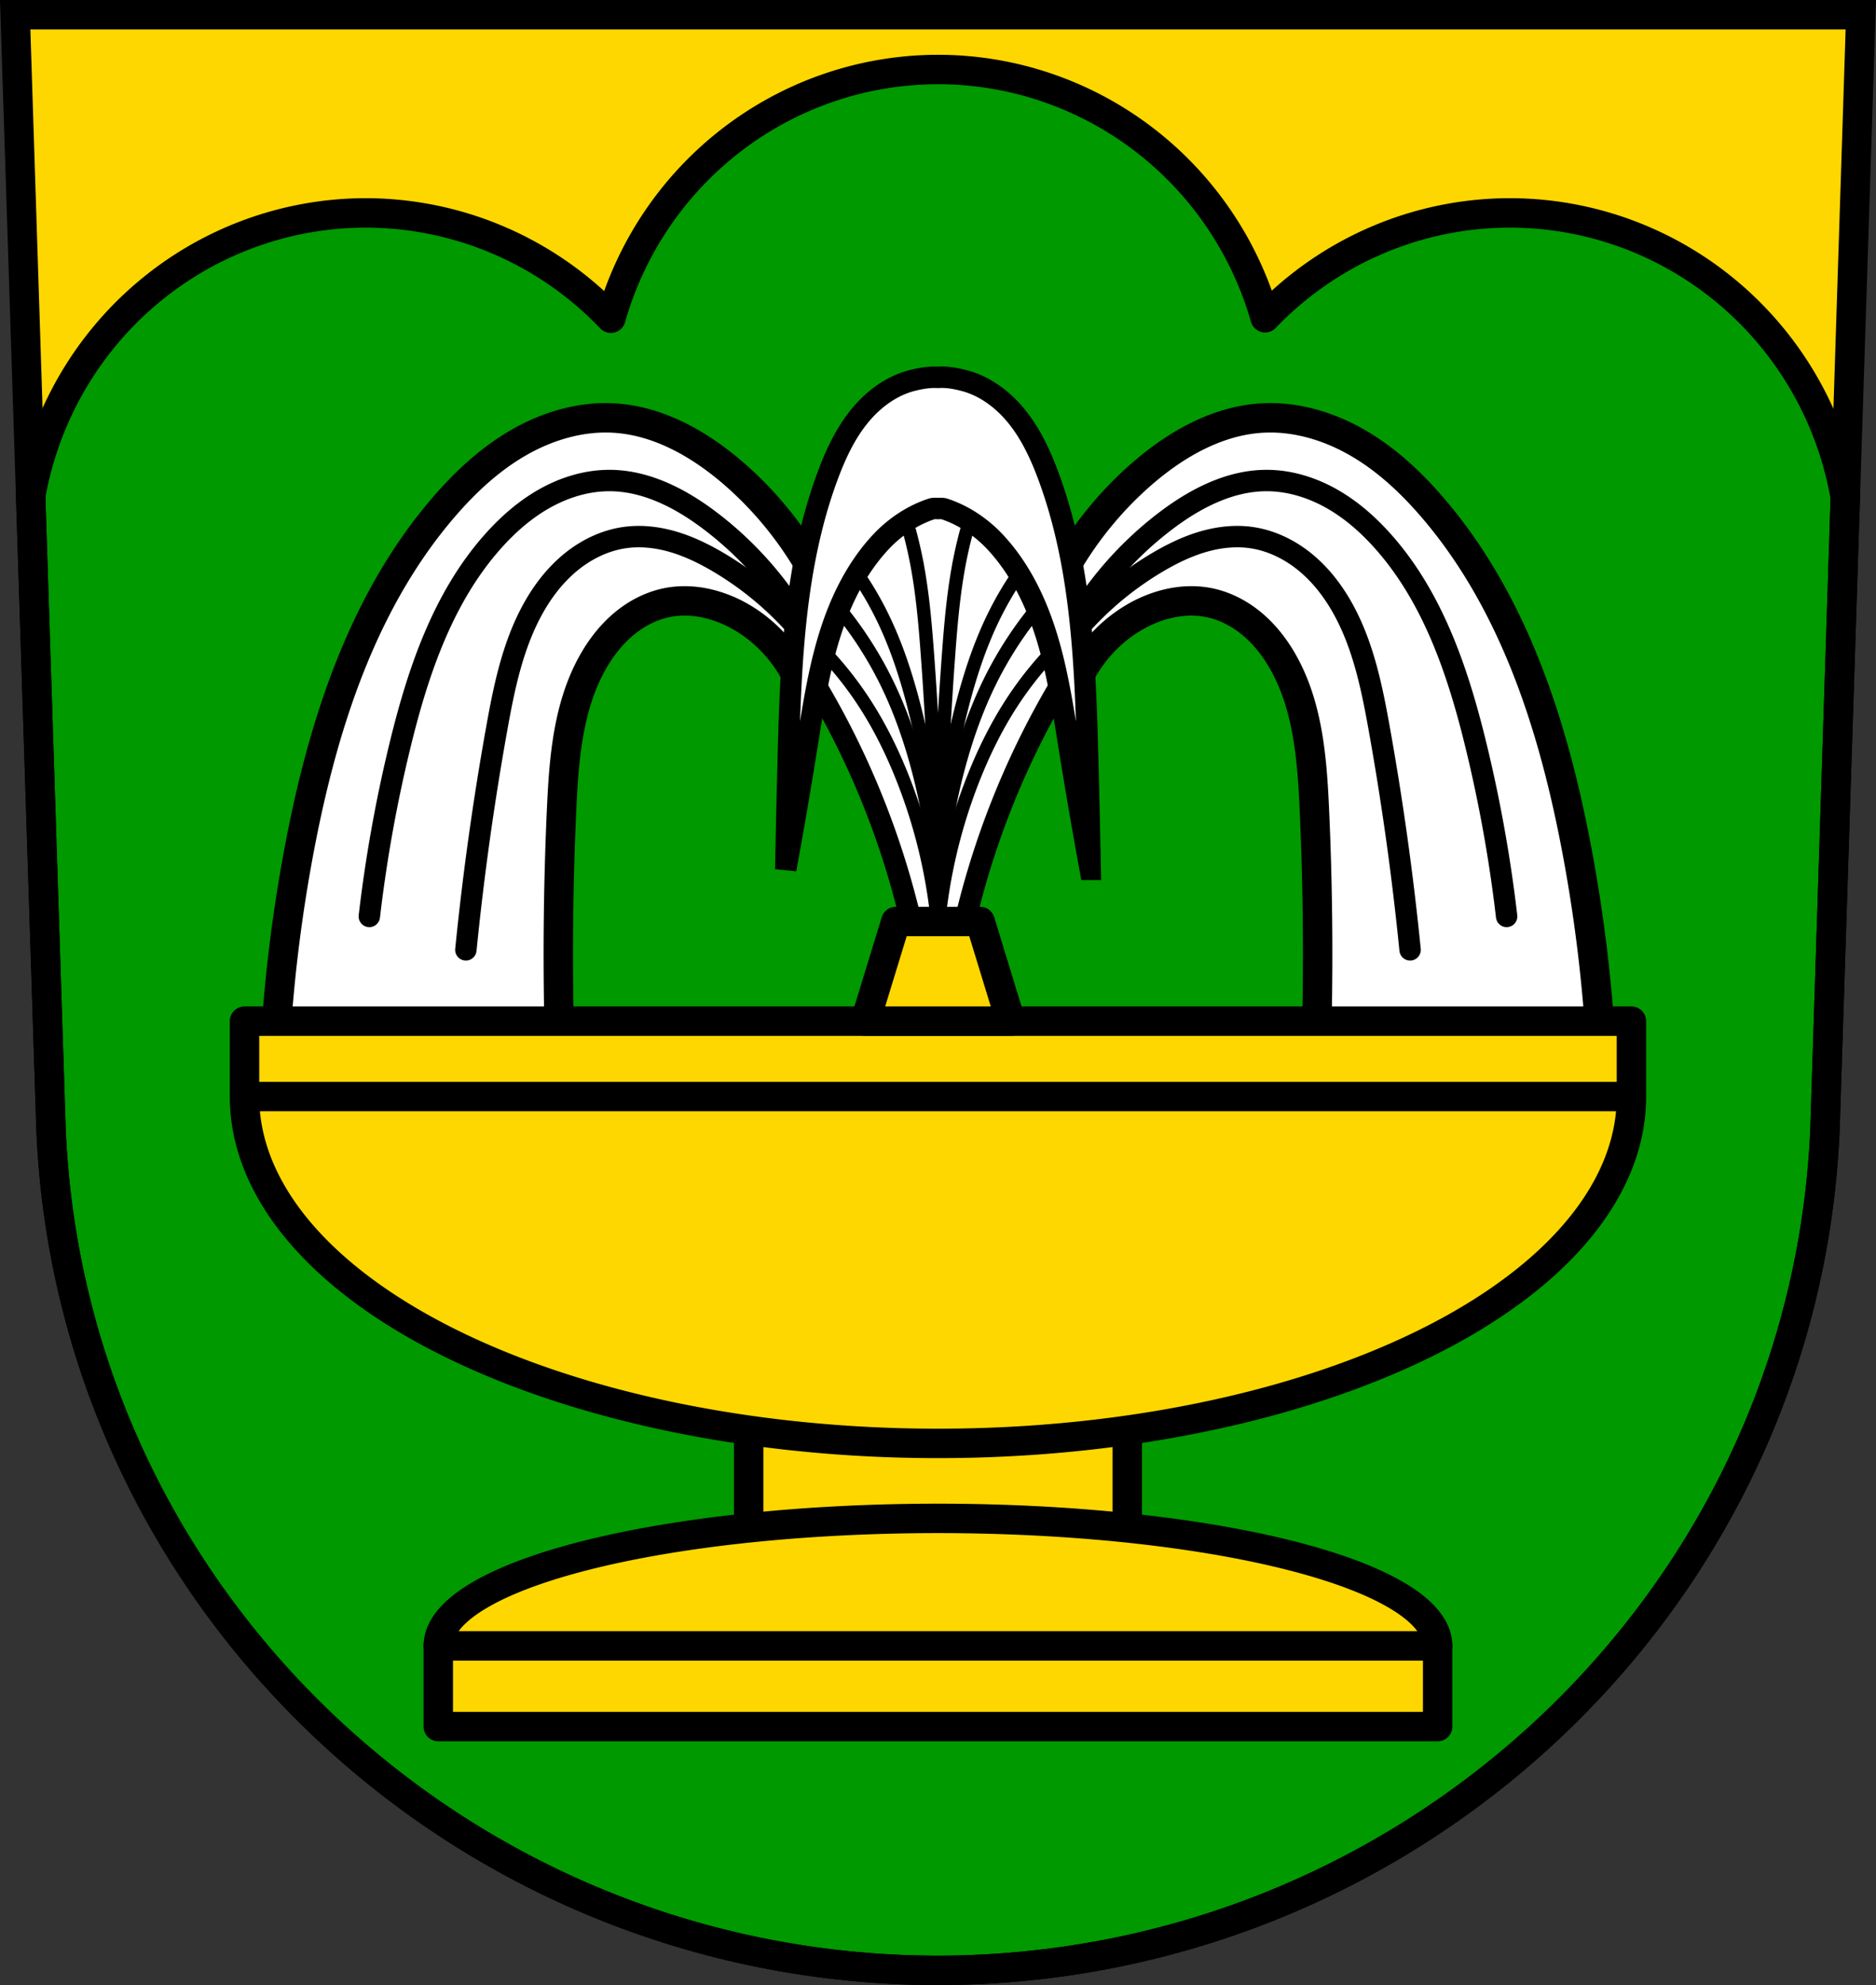 <svg xmlns="http://www.w3.org/2000/svg" width="701.33" height="741.77" viewBox="0 0 701.334 741.769"><rect x="0" y="0" width="701.334" height="741.769" fill="#333333" stroke="none"/><path d="m5.678 5.5 13.398 416.62c7.415 175.25 153.92 314.05 331.59 314.14 177.51-.215 324.07-139.06 331.59-314.14L695.654 5.5h-344.98z" fill="gold" fill-rule="evenodd"/><g stroke="#000"><g stroke-linejoin="round" stroke-width="11"><path d="M350.668 25.967a127.33 128.313 0 0 0-122.29 92.941 127.33 128.313 0 0 0-91.565-39.353A127.33 128.313 0 0 0 11.466 185.469L19.08 422.12C26.493 597.37 173 736.17 350.67 736.27c177.51-.22 324.07-139.06 331.59-314.15l7.59-236.17A127.33 128.313 0 0 0 564.523 79.555a127.33 128.313 0 0 0-91.57 39.177 127.33 128.313 0 0 0-122.285-92.765z" fill="#090" stroke-linecap="round"/><path d="M102.63 394.99a571.473 571.473 0 0 1 10.06-81.83c8.755-44.42 23.503-89.06 52.99-123.42 8.102-9.441 17.328-18.07 28.1-24.288 10.774-6.22 23.2-9.944 35.62-9.25 16.786.938 32.24 9.779 44.941 20.793 21.804 18.909 37.33 44.941 43.599 73.11l-16.769 10.732c-3.75-12.136-12.01-22.823-22.806-29.513-8.751-5.422-19.455-8.231-29.513-6.04-5.76 1.256-11.12 4.101-15.641 7.883-4.522 3.782-8.227 8.484-11.19 13.581-9.639 16.586-11.202 36.509-12.07 55.673a1190.309 1190.309 0 0 0-.671 90.55l-106.65 2.01z" fill="#fff" fill-rule="evenodd"/></g><g fill-rule="evenodd"><g fill="none" stroke-linecap="round" stroke-width="8"><path d="M305.11 243.41c-8.995-19.02-22.605-35.829-39.33-48.586-11.04-8.418-24.06-15.257-37.944-15.27-8.426-.008-16.748 2.536-24.1 6.644-7.356 4.108-13.785 9.74-19.392 16.03-18.701 20.976-28.03 48.589-34.704 75.887a529.245 529.245 0 0 0-11.568 64.32"/><path d="M305.11 243.41a121.06 121.06 0 0 0-36.555-33.32c-5.256-3.097-10.775-5.806-16.62-7.552-5.845-1.746-12.04-2.51-18.08-1.702-7.521 1-14.614 4.434-20.486 9.24-5.871 4.806-10.561 10.95-14.219 17.598-7.49 13.615-10.67 29.13-13.419 44.42a1071.17 1071.17 0 0 0-11.568 82.83"/></g><path d="M598.69 394.99a571.473 571.473 0 0 0-10.06-81.83c-8.755-44.42-23.503-89.06-52.99-123.42-8.102-9.441-17.328-18.07-28.1-24.288-10.774-6.22-23.2-9.944-35.62-9.25-16.786.938-32.24 9.779-44.941 20.793-21.804 18.909-37.33 44.941-43.599 73.11l16.769 10.732c3.75-12.136 12.01-22.823 22.806-29.513 8.751-5.422 19.455-8.231 29.513-6.04 5.76 1.256 11.12 4.101 15.641 7.883 4.522 3.782 8.227 8.484 11.19 13.581 9.639 16.586 11.202 36.509 12.07 55.673 1.372 30.16 1.596 60.37.671 90.55l106.65 2.01z" fill="#fff" stroke-linejoin="round" stroke-width="11"/><g fill="none" stroke-linecap="round" stroke-width="8"><path d="M396.21 243.41c8.995-19.02 22.605-35.829 39.33-48.586 11.04-8.418 24.06-15.257 37.944-15.27 8.426-.008 16.748 2.536 24.1 6.644 7.356 4.108 13.785 9.74 19.392 16.03 18.701 20.976 28.03 48.589 34.704 75.887a529.245 529.245 0 0 1 11.568 64.32"/><path d="M396.21 243.41a121.06 121.06 0 0 1 36.555-33.32c5.256-3.097 10.775-5.806 16.62-7.552 5.845-1.746 12.04-2.51 18.08-1.702 7.521 1 14.614 4.434 20.486 9.24 5.871 4.806 10.561 10.95 14.219 17.598 7.49 13.615 10.67 29.13 13.419 44.42a1071.17 1071.17 0 0 1 11.568 82.83"/></g></g><g stroke-width="11"><path fill="gold" stroke-linejoin="round" stroke-linecap="round" d="M279.89 524.44h141.53v58.36H279.89z"/><path d="m5.678 5.5 13.398 416.62c7.415 175.25 153.92 314.05 331.59 314.14 177.51-.215 324.07-139.06 331.59-314.14L695.654 5.5h-344.98z" fill="none"/><g fill="gold" stroke-linejoin="round" stroke-linecap="round"><path d="M163.85 614.99h373.61v30.18H163.85z"/><path d="M350.657 567.372a186.805 47.624 0 0 0-186.805 47.623h373.61a186.805 47.624 0 0 0-186.805-47.623M91.41 381.57H609.9v28.17H91.41zM91.411 409.743a259.247 129.611 0 0 0 259.246 129.612 259.247 129.611 0 0 0 259.246-129.612H91.413z"/></g></g><g fill-rule="evenodd"><path d="m350.67 166.92-32.727 28.932-16.13 55.02a312.312 312.312 0 0 1 16.6 30.355 312.72 312.72 0 0 1 25.14 77.31l7.115-11.857 7.113 11.857a312.497 312.497 0 0 1 25.14-77.31 312.195 312.195 0 0 1 16.6-30.355l-16.13-55.02-32.725-28.932z" fill="#fff" stroke-linejoin="round" stroke-width="8"/><g fill="none" stroke-linecap="round" stroke-width="5"><path d="M350.67 346.68c-.131-34.01-1.445-68.02-3.939-101.94-.892-12.136-1.94-24.295-4.36-36.22a160.141 160.141 0 0 0-8.06-27.13M350.67 346.68c.131-34.01 1.445-68.02 3.939-101.94.892-12.136 1.94-24.295 4.36-36.22a160.141 160.141 0 0 1 8.06-27.13"/><path d="M350.67 346.68a291.956 291.956 0 0 0-8.634-81.48c-3.105-12.335-7.04-24.517-12.744-35.885a124.787 124.787 0 0 0-13.415-21.13"/><path d="M350.67 346.68a291.956 291.956 0 0 1 8.634-81.48c3.105-12.335 7.04-24.517 12.744-35.885a124.787 124.787 0 0 1 13.415-21.13"/><path d="M350.69 346.68a224.147 224.147 0 0 0-7.943-61.12c-2.893-10.563-6.572-20.932-11.405-30.759a141.219 141.219 0 0 0-20.02-30.18"/><path d="M350.67 346.68a224.147 224.147 0 0 1 7.943-61.12c2.893-10.563 6.572-20.932 11.405-30.759a141.219 141.219 0 0 1 20.02-30.18"/><path d="M350.69 346.68a199.243 199.243 0 0 0-13.309-56.09c-3.838-9.653-8.443-19.02-14.09-27.741a132.412 132.412 0 0 0-18.678-22.806M350.69 346.68a199.243 199.243 0 0 1 13.309-56.09c3.838-9.653 8.443-19.02 14.09-27.741a132.412 132.412 0 0 1 18.678-22.806"/></g><path d="M340.7 142.26c-7.94 2.109-14.781 7.402-19.873 13.85-5.092 6.448-8.57 14.02-11.43 21.723-12.394 33.382-13.775 69.7-14.705 105.29a6052.08 6052.08 0 0 0-.947 41.738c2.863-15.621 5.55-31.27 8.06-46.955 2.15-13.421 4.184-26.92 8.172-39.914 3.987-12.995 10.05-25.58 19.338-35.5 5.223-5.576 11.807-9.974 18.971-12.332.753-.248 1.581-.141 2.373-.141.792 0 1.62-.106 2.373.141 7.164 2.358 13.747 6.756 18.971 12.332 9.292 9.92 15.351 22.505 19.338 35.5 3.987 12.995 6.02 26.493 8.172 39.914 2.512 15.681 5.2 31.33 8.06 46.955a6177.835 6177.835 0 0 0-.947-41.738c-.931-35.597-2.311-71.911-14.705-105.29-2.86-7.702-6.338-15.275-11.43-21.723-5.092-6.448-11.933-11.74-19.873-13.85-3.238-.86-6.619-1.483-9.961-1.249-3.35-.214-7.04.487-9.961 1.249z" fill="#fff" stroke-width="8"/><path d="m334.89 344.34-11.402 37.23h54.34l-11.404-37.23h-31.526z" fill="gold" stroke-linejoin="round" stroke-width="11"/></g></g></svg>